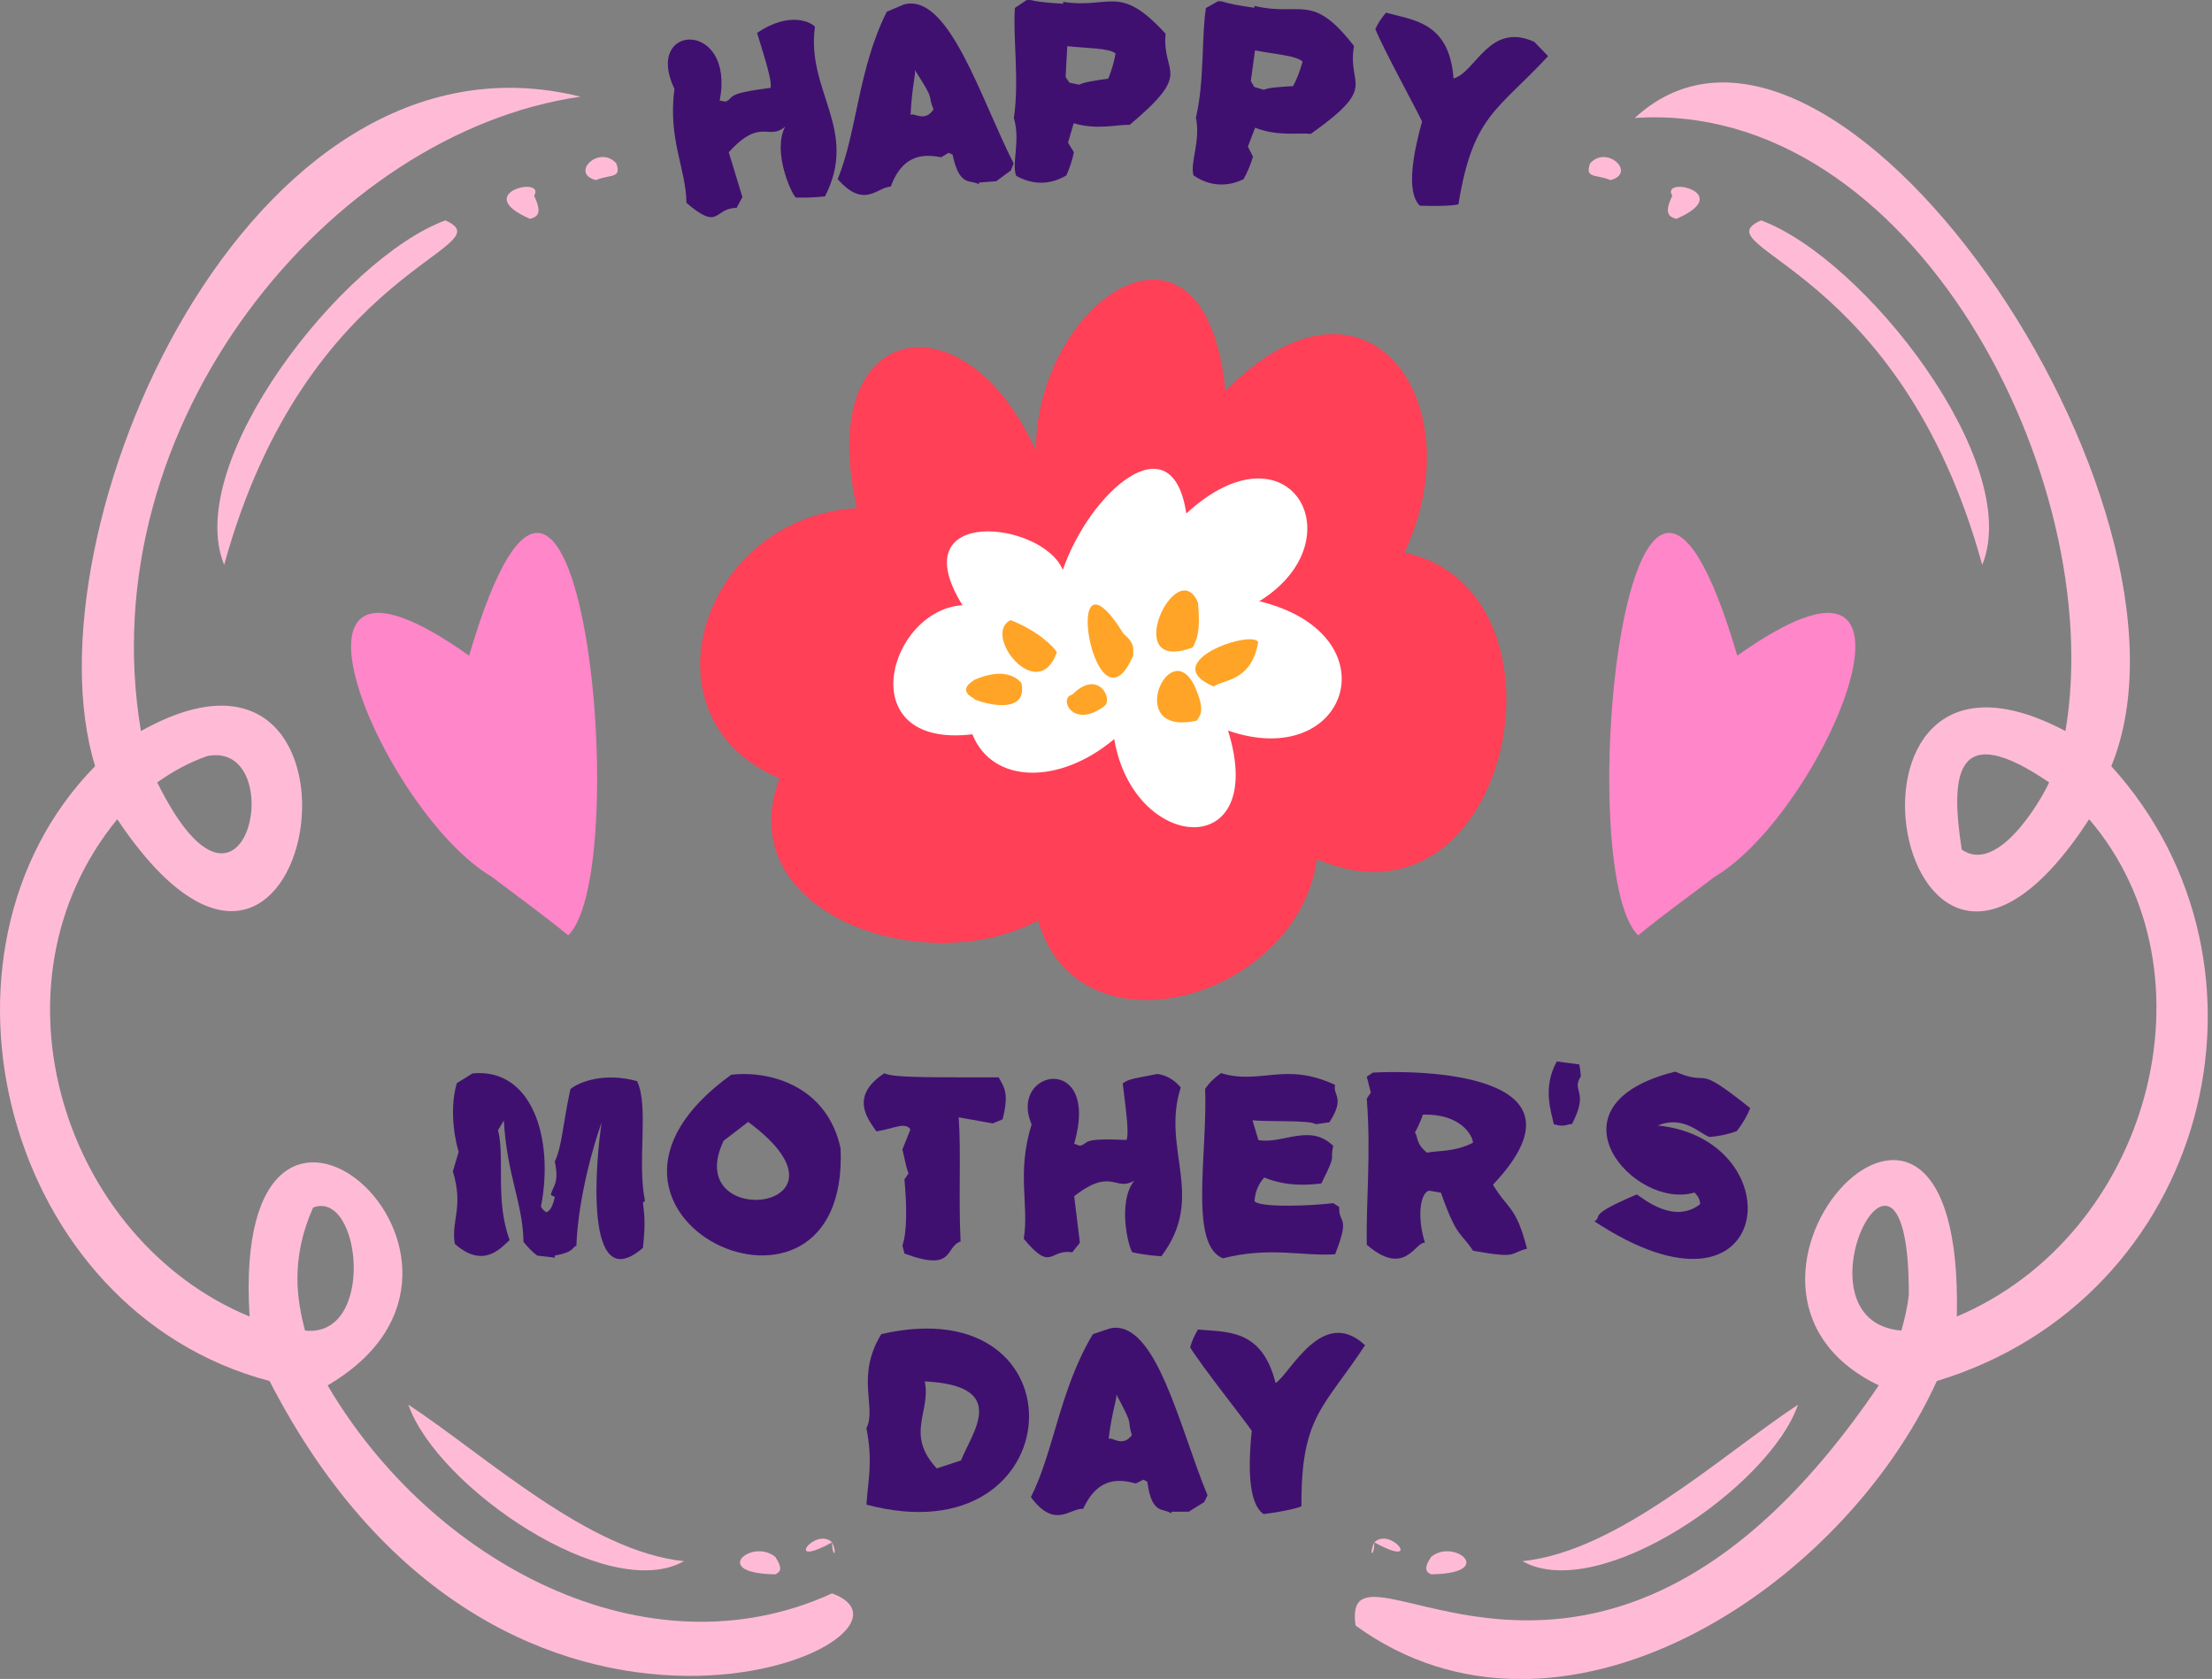 <svg width="191" height="145" viewBox="0 0 191 145" fill="none" xmlns="http://www.w3.org/2000/svg">
<rect x="0" y="0" width="191" height="145" fill="#808080" stroke="none"/>
<g clip-path="url(#clip0_3_21710)">
<path fill-rule="evenodd" clip-rule="evenodd" d="M70.367 2.314C70.177 2.026 68.296 0.852 65.373 2.846C66.213 5.553 66.657 7.051 66.537 7.585C62.431 8.109 63.498 8.411 62.658 8.777L62.144 8.689C63.508 1.679 55.52 1.983 58.233 7.675C57.666 12.076 59.236 14.54 59.273 17.524C62.184 20.006 61.593 17.973 63.602 17.953L64.105 17.021L62.926 13.152C65.707 10.081 66.352 12.203 67.802 10.93C66.665 13.065 68.332 16.733 68.71 17.058C69.587 17.085 70.428 17.053 71.237 16.959C74.18 11.203 69.599 7.882 70.367 2.314" fill="#401070"/>
<path fill-rule="evenodd" clip-rule="evenodd" d="M78.625 9.937C78.757 7.284 79.109 6.371 78.987 6.034C80.886 8.977 79.993 7.956 80.606 9.44C79.875 10.624 78.863 9.664 78.625 9.937ZM78.039 0.39L76.572 1.01C74.089 5.955 74.001 11.411 72.332 15.47C74.635 18.099 75.763 16.132 76.916 16.119C78.014 13.089 80.061 13.365 81.272 13.58L81.9 13.202L82.252 13.351C82.861 16.278 83.867 15.451 84.533 15.931L84.521 15.767L86.026 15.649L87.291 14.715L87.525 14.11C84.692 8.585 81.923 -0.694 78.039 0.39Z" fill="#401070"/>
<path fill-rule="evenodd" clip-rule="evenodd" d="M95.689 6.792C94.197 7.01 93.689 7.082 93.188 7.314L92.355 7.146L92.012 6.656L92.155 3.986C93.746 4.168 95.811 4.142 96.328 4.622C96.186 5.403 95.972 6.127 95.689 6.792ZM100.647 2.915C96.632 -1.479 95.878 0.795 91.798 0.161L91.8 0.325C88.661 0.135 89.417 -0.042 88.637 0.009L87.635 0.684C87.444 3.146 88.032 6.982 87.543 10.19C88.136 12.169 87.325 14.131 87.746 15.188C89.724 16.286 91.285 15.608 92.077 15.155C92.376 14.481 92.593 13.813 92.729 13.148L92.219 12.321L92.71 10.643C94.761 11.252 96.455 10.741 97.545 10.782C103.119 6.105 100.302 6.479 100.647 2.915" fill="#401070"/>
<path fill-rule="evenodd" clip-rule="evenodd" d="M111.659 7.436C110.155 7.532 109.642 7.561 109.123 7.753L108.307 7.517L108.005 7.001L108.366 4.352C109.936 4.663 111.996 4.804 112.472 5.324C112.267 6.092 111.996 6.795 111.659 7.436V7.436ZM116.915 3.974C113.271 -0.731 112.335 1.474 108.321 0.51L108.309 0.673C105.195 0.229 105.964 0.114 105.181 0.102L104.129 0.693C103.738 3.132 104.012 7.002 103.264 10.161C103.693 12.182 102.726 14.07 103.059 15.158C104.942 16.414 106.553 15.865 107.379 15.477C107.732 14.83 108.003 14.181 108.192 13.53L107.751 12.664L108.376 11.032C110.372 11.806 112.101 11.434 113.185 11.563C119.12 7.356 116.282 7.498 116.915 3.974" fill="#401070"/>
<path fill-rule="evenodd" clip-rule="evenodd" d="M132.483 3.614C128.586 1.842 127.418 6.271 125.51 6.776C125.141 1.889 122.046 1.756 119.683 1.096C119.3 1.53 118.991 2 118.755 2.506C119.438 4.223 122.383 9.582 122.789 10.493C122.074 13.105 121.359 16.563 122.6 17.763C124.639 17.838 125.73 17.721 125.933 17.641C127.185 9.92 129.305 9.571 133.674 4.849L132.483 3.614Z" fill="#401070"/>
<path fill-rule="evenodd" clip-rule="evenodd" d="M40.8 92.706C45.889 92.198 47.87 98.23 46.712 104.213C46.822 104.432 46.992 104.6 47.227 104.717C47.129 104.577 47.59 104.847 47.906 103.37L47.568 103.206C47.699 102.412 48.319 102.308 47.906 100.314C48.542 98.952 48.572 97.221 49.252 94.063C50.09 93.368 52.3 92.623 55.013 93.373C56.053 95.588 54.998 100.363 55.691 103.71L55.516 103.873C55.605 104.745 55.776 105.396 55.516 107.771C50.297 112.281 51.492 99.745 51.956 96.932C51.309 98.67 49.922 103.423 49.767 107.607C49.386 107.661 49.691 108.124 47.906 108.438V108.614L46.385 108.438C45.971 108.119 45.577 107.725 45.202 107.257C45.15 103.885 43.776 101.554 43.505 96.768L43.002 97.61C43.611 99.901 42.739 103.743 44.008 107.093C43.379 107.623 41.825 109.705 39.267 107.421C38.944 105.389 40.048 104.259 39.103 101.169L39.606 99.472C39.425 98.939 38.703 96.111 39.444 93.549L40.8 92.706Z" fill="#401070"/>
<path fill-rule="evenodd" clip-rule="evenodd" d="M64.6 96.896L62.482 98.523C58.723 106.417 75.018 104.59 64.6 96.896ZM63.137 92.823C66.475 92.431 71.416 93.781 72.584 99.179C73.367 117.487 46.26 104.98 63.137 92.823" fill="#401070"/>
<path fill-rule="evenodd" clip-rule="evenodd" d="M76.364 92.693C77.129 93.136 81.73 93.025 86.232 93.044C86.724 93.939 87.142 94.391 86.572 96.672L85.718 97.024L82.779 96.498C83.002 99.622 82.754 103.171 82.943 107.22C81.567 107.681 82.482 109.898 78.096 108.262L77.921 107.571C78.342 106.354 78.297 104.077 78.096 101.859L78.448 101.343C78.258 100.796 78.235 100.702 77.921 99.272L78.612 97.539C78.16 96.874 77.225 97.459 75.674 97.714C75.119 96.85 73.182 94.762 76.364 92.693Z" fill="#401070"/>
<path fill-rule="evenodd" clip-rule="evenodd" d="M99.94 92.752C100.737 92.869 101.408 93.259 101.954 93.922C100.237 99.273 104.174 103.336 100.28 108.496C99.468 108.449 98.633 108.337 97.775 108.157C97.459 107.772 96.45 103.87 97.939 101.965C96.291 102.966 96.022 100.766 92.753 103.311L93.245 107.326L92.588 108.157C90.607 107.828 90.837 109.934 88.398 106.986C88.877 104.041 87.759 101.343 89.077 97.106C87.026 92.337 95.044 90.834 92.753 98.78L93.245 98.956C94.136 98.739 93.136 98.261 97.271 98.452C97.482 97.945 97.303 96.396 96.944 93.583C97.416 93.135 98.394 93.084 99.94 92.752" fill="#401070"/>
<path fill-rule="evenodd" clip-rule="evenodd" d="M105.43 92.682C108.864 93.72 110.942 91.662 115.286 93.701C115.034 94.582 116.206 94.757 114.784 96.931L113.589 97.095C113.237 96.72 109.606 96.901 108.146 96.755L108.661 98.464C110.771 98.84 113.104 96.98 115.122 98.968C114.783 100.38 115.509 99.41 114.093 102.21C112.934 102.347 111.095 102.492 109.164 101.696C108.664 102.242 108.384 102.921 108.322 103.733C108.746 104.334 113.426 104.133 115.122 103.908L115.638 104.247C115.575 105.798 116.632 104.874 115.286 108.322C112.534 108.524 109.717 107.634 105.594 108.672C102.651 107.503 104.271 99.667 104.061 94.039C104.388 93.548 104.845 93.095 105.43 92.682" fill="#401070"/>
<path fill-rule="evenodd" clip-rule="evenodd" d="M122.862 96.264C122.691 96.771 122.461 97.29 122.172 97.821C122.461 98.118 122.201 98.732 123.214 99.553C124.124 99.35 125.579 99.521 127.194 98.687C127.131 97.996 126.07 96.178 122.862 96.264V96.264ZM118.543 92.635C122.255 92.421 138.176 92.52 128.915 102.316C130.216 104.514 130.883 104.082 131.853 107.841C130.306 108.227 131.145 108.739 127.194 108.017C126.115 106.37 125.822 106.988 124.42 103.006L123.389 102.831C122.654 103.039 122.325 104.998 123.038 107.327C122.194 107.223 121.327 110.361 118.016 107.502C117.945 103.911 118.393 99.603 118.016 94.882L118.367 94.368L118.016 92.986L118.543 92.635Z" fill="#401070"/>
<path fill-rule="evenodd" clip-rule="evenodd" d="M134.427 91.674L136.37 91.932C136.433 92.228 136.476 92.571 136.499 92.961C135.639 94.288 137.27 94.167 135.727 97.094C135.459 97.006 135.144 97.408 134.169 97.094C133.973 96.125 133.151 93.95 134.427 91.674" fill="#401070"/>
<path fill-rule="evenodd" clip-rule="evenodd" d="M144.647 92.553C147.923 93.965 146.061 91.644 151.121 95.701C150.855 96.389 150.469 97.052 149.961 97.692C149.236 97.957 148.46 98.125 147.632 98.196C146.865 98.006 145.428 96.27 143.149 97.2C155.033 98.435 153.315 115.759 137.682 105.489C138.446 104.97 136.92 105.028 141.334 103.158C141.887 103.495 144.519 105.769 146.801 104.001C146.801 103.643 146.637 103.307 146.309 102.994C141.109 104.55 133.052 95.43 144.647 92.553" fill="#401070"/>
<path fill-rule="evenodd" clip-rule="evenodd" d="M79.847 119.305C80.412 121.918 78.132 123.852 80.888 126.821L82.984 126.129C83.909 123.733 87.257 119.672 79.847 119.305V119.305ZM76.1 115.219C93.931 111.132 92.665 134.711 74.814 129.946C74.965 127.707 75.382 126.291 74.814 123.343C75.716 121.563 73.85 118.882 76.1 115.219Z" fill="#401070"/>
<path fill-rule="evenodd" clip-rule="evenodd" d="M96.388 120.418C96.483 120.764 96.059 121.646 95.721 124.28C95.979 124.027 96.913 125.063 97.734 123.941C97.24 122.414 98.05 123.501 96.388 120.418ZM95.884 114.717C99.842 113.939 101.876 123.409 104.266 129.139L103.986 129.724L102.651 130.555H101.141V130.719C100.514 130.189 99.447 130.935 99.069 127.968L98.729 127.792L98.074 128.12C96.883 127.81 94.864 127.375 93.532 130.31C92.382 130.232 91.102 132.105 89.013 129.303C90.996 125.388 91.511 119.955 94.374 115.22L95.884 114.717Z" fill="#401070"/>
<path fill-rule="evenodd" clip-rule="evenodd" d="M103.446 114.822C105.887 115.076 108.959 114.69 110.142 119.446C111.369 118.715 114.16 112.716 117.868 116.179C114.351 121.566 112.319 122.264 112.378 130.087C112.191 130.2 111.135 130.497 109.112 130.765C107.687 129.79 107.814 126.26 108.082 123.566C107.529 122.736 103.728 117.945 102.767 116.367C102.916 115.829 103.141 115.313 103.446 114.822" fill="#401070"/>
<path fill-rule="evenodd" clip-rule="evenodd" d="M121.276 47.717C127.449 34.603 117.89 21.465 105.821 33.767C104.035 15.96 89.436 25.971 89.444 38.937C83.305 25.221 70.244 27.591 73.998 43.877C60.408 44.719 55.073 62.096 67.311 67.216C62.914 78.861 79.828 84.766 89.625 79.497C93.198 91.688 112.049 86.245 113.711 74.204C130.45 81.43 136.646 51.031 121.276 47.717" fill="#FF4056"/>
<path fill-rule="evenodd" clip-rule="evenodd" d="M108.737 51.926C117.287 46.64 111.341 36.148 102.434 44.348C101.224 36.2 94.107 42.474 91.771 49.217C90.012 44.976 77.762 43.633 83.105 52.268C76.658 52.691 73.44 64.678 83.962 63.418C85.704 67.749 91.508 67.789 96.212 63.829C97.866 73.697 109.572 74.51 106.04 63.098C116.468 66.715 120.396 54.759 108.737 51.926Z" fill="white"/>
<path fill-rule="evenodd" clip-rule="evenodd" d="M91.255 56.341C91.002 55.849 89.604 54.477 87.24 53.543C87.261 53.544 87.266 53.546 87.272 53.548C84.736 54.78 89.622 60.943 91.255 56.341Z" fill="#FFA427"/>
<path fill-rule="evenodd" clip-rule="evenodd" d="M97.877 56.557C97.712 56.338 98.241 55.759 97.024 54.741C91.367 45.69 94.534 64.404 97.877 56.557Z" fill="#FFA427"/>
<path fill-rule="evenodd" clip-rule="evenodd" d="M103.443 52.043C101.598 47.725 96.602 58.32 102.989 55.914C103.345 55.225 103.676 54.585 103.443 52.043Z" fill="#FFA427"/>
<path fill-rule="evenodd" clip-rule="evenodd" d="M108.644 55.46C108.118 54.344 99.82 57.187 104.805 59.294C105.548 58.676 108.035 58.931 108.644 55.46Z" fill="#FFA427"/>
<path fill-rule="evenodd" clip-rule="evenodd" d="M95.404 60.945C96.095 60.299 94.794 57.776 92.602 59.979C92.583 59.983 92.564 59.987 92.545 59.991C92.547 59.994 92.55 59.997 92.552 60.001C91.381 60.311 92.662 63.054 95.404 60.945Z" fill="#FFA427"/>
<path fill-rule="evenodd" clip-rule="evenodd" d="M103.334 59.687C101.216 54.16 96.814 63.702 103.334 62.235C103.676 61.769 103.998 61.333 103.334 59.687Z" fill="#FFA427"/>
<path fill-rule="evenodd" clip-rule="evenodd" d="M88.198 58.986C87.894 58.631 86.808 57.549 84.12 58.718C84.374 58.65 82.419 59.472 84.13 60.342C83.602 60.301 88.868 62.291 88.198 58.986Z" fill="#FFA427"/>
<path fill-rule="evenodd" clip-rule="evenodd" d="M42.471 75.73C44.659 77.4 46.948 79.037 49.063 80.78C54.868 75.164 49.954 24.481 40.506 56.625C21.68 43.251 32.92 70.085 42.471 75.73Z" fill="#FF86C9"/>
<path fill-rule="evenodd" clip-rule="evenodd" d="M148.045 75.73C145.857 77.4 143.568 79.037 141.453 80.78C135.648 75.164 140.562 24.481 150.01 56.625C168.836 43.251 157.596 70.085 148.045 75.73" fill="#FF86C9"/>
<path fill-rule="evenodd" clip-rule="evenodd" d="M27.037 104.289C31.18 102.712 32.475 115.558 26.34 114.915C25.646 112.294 25.051 108.744 27.037 104.289ZM17.894 65.296C25.103 63.886 21.266 83.174 13.578 67.572C14.89 66.637 16.318 65.851 17.894 65.296ZM71.844 137.613C55.796 144.956 37.225 134.89 28.289 119.647C46.656 108.909 19.823 85.695 21.551 113.702C5.636 107.146 -1.633 85.135 10.124 70.752C27.26 96.366 34.354 50.707 12.169 63.137C7.703 36.545 28.61 11.421 50.129 8.35C21.281 1.189 2.059 46.185 8.212 66.168C-7.54 82.237 0.395 113.261 23.274 119.269C43.604 158.825 82.509 141.513 71.844 137.613Z" fill="#FFBBD6"/>
<path fill-rule="evenodd" clip-rule="evenodd" d="M38.455 19.033C29.536 22.33 15.754 39.963 19.356 48.787C26.484 22.823 43.836 21.442 38.455 19.033Z" fill="#FFBBD6"/>
<path fill-rule="evenodd" clip-rule="evenodd" d="M46.118 16.912C47.183 15.145 40.575 16.65 45.764 18.899C46.416 18.732 46.85 18.417 46.118 16.912" fill="#FFBBD6"/>
<path fill-rule="evenodd" clip-rule="evenodd" d="M53.212 14.106C51.763 12.478 49.172 14.957 51.456 15.556C52.703 15.023 53.706 15.454 53.212 14.106Z" fill="#FFBBD6"/>
<path fill-rule="evenodd" clip-rule="evenodd" d="M59.058 134.832C50.806 133.978 41.977 125.748 35.259 121.314C37.745 128.455 52.499 138.531 59.058 134.832Z" fill="#FFBBD6"/>
<path fill-rule="evenodd" clip-rule="evenodd" d="M66.951 134.469C64.969 132.803 61.201 135.893 66.952 135.966C67.346 135.769 67.644 135.511 66.951 134.469Z" fill="#FFBBD6"/>
<path fill-rule="evenodd" clip-rule="evenodd" d="M71.85 133.203C72.365 134.322 71.85 134.562 71.85 133.203C70.396 131.815 67.569 135.555 71.85 133.203Z" fill="#FFBBD6"/>
<path fill-rule="evenodd" clip-rule="evenodd" d="M164.822 111.859C164.696 112.893 164.465 113.911 164.176 114.916C154.274 114.087 164.877 93.209 164.822 111.859ZM176.937 67.573C176.222 69.152 172.491 75.559 169.389 73.373C168.379 66.83 168.845 62.054 176.937 67.573ZM117.053 140.395C134.583 153.1 158.947 137.467 167.242 119.271C190.697 112.16 198 83.47 182.304 66.17C191.601 43.483 158.246 -5.582 141.161 10.188C165.111 8.591 182.045 41.285 178.347 63.138C155.869 51.246 163.823 96.27 180.392 70.753C191.765 84.03 185.652 106.648 168.965 113.703C169.645 84.115 144.46 111.087 162.226 119.648C137.78 155.787 115.617 130.537 117.053 140.395" fill="#FFBBD6"/>
<path fill-rule="evenodd" clip-rule="evenodd" d="M152.061 19.033C160.98 22.33 174.762 39.963 171.16 48.787C164.032 22.823 146.68 21.442 152.061 19.033Z" fill="#FFBBD6"/>
<path fill-rule="evenodd" clip-rule="evenodd" d="M144.398 16.912C143.333 15.145 149.941 16.65 144.752 18.899C144.1 18.732 143.666 18.417 144.398 16.912" fill="#FFBBD6"/>
<path fill-rule="evenodd" clip-rule="evenodd" d="M137.303 14.106C138.753 12.478 141.343 14.957 139.06 15.556C137.812 15.023 136.809 15.454 137.303 14.106Z" fill="#FFBBD6"/>
<path fill-rule="evenodd" clip-rule="evenodd" d="M131.458 134.832C139.711 133.978 148.539 125.748 155.257 121.314C152.771 128.455 138.017 138.531 131.458 134.832Z" fill="#FFBBD6"/>
<path fill-rule="evenodd" clip-rule="evenodd" d="M123.566 134.469C125.548 132.803 129.316 135.893 123.565 135.966C123.171 135.769 122.873 135.511 123.566 134.469Z" fill="#FFBBD6"/>
<path fill-rule="evenodd" clip-rule="evenodd" d="M118.666 133.203C118.151 134.322 118.666 134.562 118.666 133.203C120.12 131.815 122.947 135.555 118.666 133.203Z" fill="#FFBBD6"/>
</g>
<defs>
<clipPath id="clip0_3_21710">
<rect width="191" height="145" fill="white"/>
</clipPath>
</defs>
</svg>
